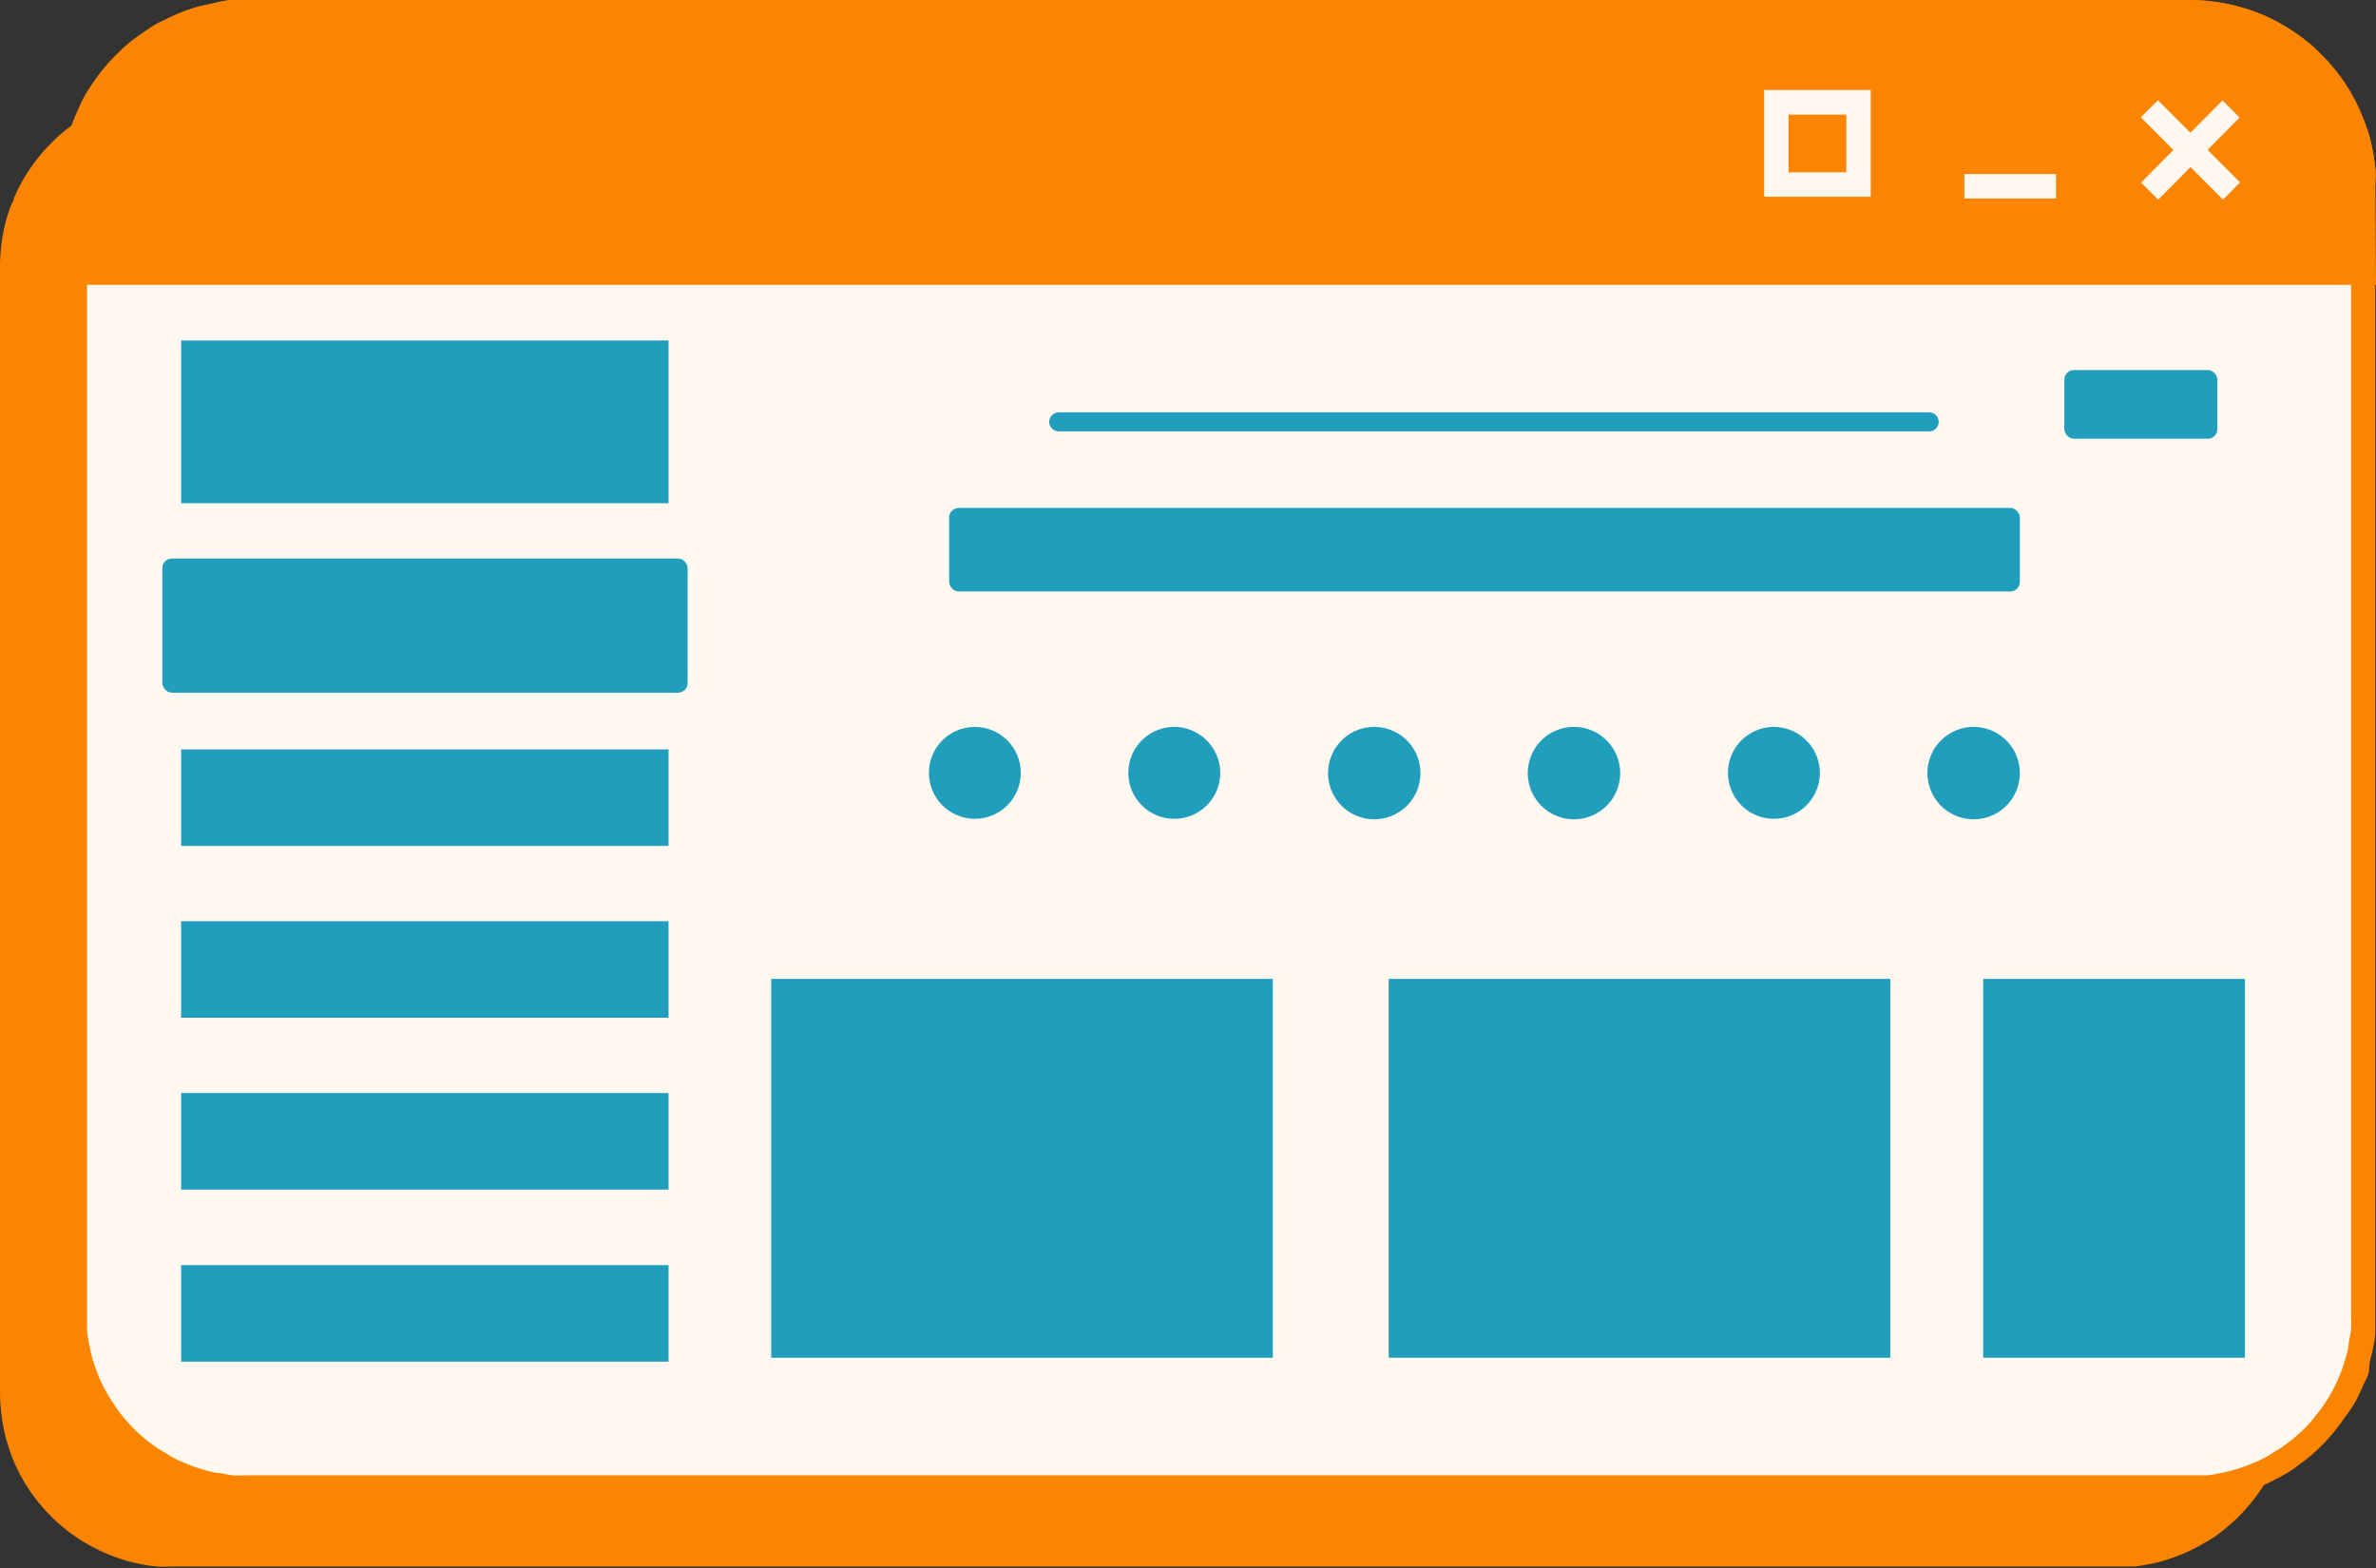 <svg xmlns="http://www.w3.org/2000/svg" xmlns:xlink="http://www.w3.org/1999/xlink" viewBox="0 0 97.2 64.16"><rect x="0" y="0" width="97.2" height="64.16" fill="#333333" stroke="none"/><defs><clipPath id="a" transform="translate(-0.08)"><rect y="3.68" width="93.92" height="60.47" style="fill:none"/></clipPath><clipPath id="b" transform="translate(-0.08)"><rect x="2.34" width="95.06" height="61.49" style="fill:none"/></clipPath><clipPath id="c" transform="translate(-0.08)"><rect x="2.34" width="95.06" height="11.86" style="fill:none"/></clipPath></defs><g style="clip-path:url(#a)"><path d="M86.63,3.76H7.2a7,7,0,0,0-3.39.87l-.3.17A6.87,6.87,0,0,0,2.17,5.86a5.57,5.57,0,0,0-.46.51A7,7,0,0,0,.64,8.13c0,.1-.09.21-.13.32s-.15.44-.21.67a7.53,7.53,0,0,0-.22,1.77V57a8.05,8.05,0,0,0,.14,1.39,5.63,5.63,0,0,0,.17.68c.07.22.14.44.23.66s.19.42.3.63.23.4.36.6.27.38.42.56.3.35.47.52a6,6,0,0,0,.52.47,5.75,5.75,0,0,0,.56.41,6,6,0,0,0,.6.36,6.09,6.09,0,0,0,.63.3,6.42,6.42,0,0,0,.66.24c.22.07.45.12.68.17s.45.08.69.1.46,0,.69,0H86.63c.24,0,.47,0,.7,0s.46-.06.69-.1.46-.1.68-.17.44-.15.66-.24.43-.19.63-.3.41-.23.6-.35.38-.27.56-.42.36-.31.52-.47.32-.34.47-.52.29-.37.42-.56.25-.4.36-.6.21-.42.3-.63.16-.44.23-.66a5.63,5.63,0,0,0,.17-.68A8.05,8.05,0,0,0,93.76,57V10.89a5.58,5.58,0,0,0,0-.7,5.46,5.46,0,0,0-.1-.69c-.05-.23-.1-.45-.17-.68s-.15-.44-.23-.66-.19-.42-.3-.63-.23-.4-.36-.6-.27-.38-.42-.56-.3-.35-.47-.52-.34-.32-.52-.47A5.75,5.75,0,0,0,90.59,5a6,6,0,0,0-.6-.36c-.2-.11-.42-.21-.63-.3s-.44-.17-.66-.24S88.25,4,88,3.9s-.46-.08-.69-.1S86.87,3.76,86.63,3.76Z" transform="translate(-0.08)" style="fill:#fb8500"/></g><path d="M10.59.5H89.31c.25,0,.49,0,.74,0s.48.06.72.11.48.11.71.18a5.13,5.13,0,0,1,.69.25,5.79,5.79,0,0,1,.67.31c.21.12.42.24.63.38s.4.28.59.43a6.39,6.39,0,0,1,.54.5,6.28,6.28,0,0,1,.49.54c.16.19.3.39.44.59a6.58,6.58,0,0,1,.38.63c.11.22.22.44.31.66s.18.46.25.69.13.47.18.72.08.48.1.72a6,6,0,0,1,0,.73V53.41a6,6,0,0,1,0,.73c0,.25-.06.49-.1.73s-.11.48-.18.71-.16.46-.25.69a6.67,6.67,0,0,1-.31.66,6.58,6.58,0,0,1-.38.63,6.46,6.46,0,0,1-.44.59c-.15.19-.32.37-.49.55s-.35.33-.54.49l-.59.44c-.21.13-.42.26-.63.37s-.44.22-.67.32a7,7,0,0,1-.69.24,4.35,4.35,0,0,1-.71.18,6,6,0,0,1-.72.11,6.12,6.12,0,0,1-.74,0H10.59a6.12,6.12,0,0,1-.74,0,6,6,0,0,1-.72-.11,4.35,4.35,0,0,1-.71-.18,7,7,0,0,1-.69-.24c-.23-.1-.45-.2-.67-.32s-.42-.24-.63-.37l-.59-.44c-.18-.16-.37-.32-.54-.49s-.34-.36-.49-.55A6.68,6.68,0,0,1,4,56.93a5,5,0,0,1-.32-.66c-.09-.23-.18-.46-.25-.69a5.65,5.65,0,0,1-.17-.71,5.84,5.84,0,0,1-.11-.73,6,6,0,0,1,0-.73V8a6,6,0,0,1,0-.73,6,6,0,0,1,.11-.72,5.8,5.8,0,0,1,.17-.72c.07-.23.16-.46.25-.69A6.65,6.65,0,0,1,4,4.45a6.5,6.5,0,0,1,.37-.63c.14-.2.28-.4.44-.59a6.28,6.28,0,0,1,.49-.54c.17-.18.36-.34.54-.5s.39-.3.59-.43.42-.26.63-.38a5.79,5.79,0,0,1,.67-.31A5.13,5.13,0,0,1,8.42.82c.23-.07.47-.13.71-.18s.48-.08.72-.11S10.34.5,10.59.5Z" transform="translate(-0.08)" style="fill:#fff8f0"/><g style="clip-path:url(#b)"><path d="M89.66,61.38H10.24l-.75,0c-.25,0-.5-.06-.74-.11s-.49-.11-.73-.18-.47-.16-.7-.26a6,6,0,0,1-.68-.32A6,6,0,0,1,6,60.1c-.21-.14-.4-.29-.6-.45a6.52,6.52,0,0,1-.55-.5,6.37,6.37,0,0,1-.5-.55q-.24-.3-.45-.6c-.14-.21-.27-.43-.39-.65s-.22-.44-.31-.67S3,56.21,2.94,56s-.13-.48-.18-.72-.08-.49-.11-.74,0-.5,0-.75V7.62c0-.24,0-.49,0-.74s.06-.5.11-.74.11-.49.18-.73.16-.47.26-.7.2-.46.31-.68.25-.43.39-.64a6.7,6.7,0,0,1,.45-.6,5.17,5.17,0,0,1,.5-.55,6.64,6.64,0,0,1,.55-.51c.2-.16.39-.3.6-.44S6.42,1,6.64.9s.45-.22.68-.32S7.78.4,8,.33,8.5.2,8.75.15A6,6,0,0,1,9.49,0a6.28,6.28,0,0,1,.75,0H89.66a8,8,0,0,1,1.49.15c.24.05.49.11.72.18s.48.16.71.25.45.2.67.32.44.25.65.39.4.28.6.44.37.33.55.51a6.52,6.52,0,0,1,.5.55,6.7,6.7,0,0,1,.45.6,6,6,0,0,1,.38.64,6,6,0,0,1,.32.68c.1.23.18.46.26.7s.13.48.18.73.08.49.11.74,0,.5,0,.74V53.76q0,.38,0,.75c0,.25-.06.49-.11.74S97,55.74,97,56s-.16.48-.26.71a5.86,5.86,0,0,1-.32.67A6.11,6.11,0,0,1,96,58q-.21.3-.45.6c-.16.19-.32.37-.5.55s-.36.34-.55.5l-.6.45a6.11,6.11,0,0,1-.65.38,5.86,5.86,0,0,1-.67.32c-.23.1-.47.18-.71.26s-.48.13-.72.18-.49.08-.74.11ZM10.24,1C10,1,9.8,1,9.59,1s-.43.05-.65.09l-.63.16L7.7,1.5l-.59.28a6.16,6.16,0,0,0-.55.33c-.18.13-.36.25-.53.39s-.33.29-.48.44-.3.31-.44.48-.26.34-.38.52-.23.37-.34.56-.19.39-.28.59-.15.4-.22.61-.11.42-.15.63a4.63,4.63,0,0,0-.1.65c0,.21,0,.43,0,.64V53.76c0,.22,0,.43,0,.65a4.49,4.49,0,0,0,.1.64,5.81,5.81,0,0,0,.15.63c.07.21.14.42.22.62s.18.39.28.58.22.38.34.56.25.36.38.52.29.33.44.49a6.42,6.42,0,0,0,.48.43,6.55,6.55,0,0,0,.53.39l.55.34a6.28,6.28,0,0,0,.59.27,5,5,0,0,0,.61.22,4.85,4.85,0,0,0,.63.16c.22,0,.43.08.65.1s.43,0,.65,0H89.66c.22,0,.44,0,.65,0s.43-.06.65-.1a4.85,4.85,0,0,0,.63-.16,5,5,0,0,0,.61-.22c.2-.08.39-.17.59-.27l.55-.34a6.55,6.55,0,0,0,.53-.39c.16-.13.32-.28.48-.43s.3-.32.43-.49a5,5,0,0,0,.39-.52c.12-.18.23-.36.34-.56a6.11,6.11,0,0,0,.27-.58,4.57,4.57,0,0,0,.22-.62,4.15,4.15,0,0,0,.16-.63c0-.21.08-.42.1-.64s0-.43,0-.65V7.62c0-.21,0-.43,0-.64s-.06-.44-.1-.65A4.85,4.85,0,0,0,96,5.7a4.44,4.44,0,0,0-.22-.61,6.28,6.28,0,0,0-.27-.59c-.11-.19-.22-.38-.34-.56a6.41,6.41,0,0,0-.39-.52,4.91,4.91,0,0,0-.43-.48c-.16-.16-.32-.3-.48-.44a6.55,6.55,0,0,0-.53-.39,6.16,6.16,0,0,0-.55-.33c-.2-.1-.39-.2-.59-.28s-.41-.16-.61-.22L91,1.12c-.22,0-.43-.07-.65-.09s-.43,0-.65,0Z" transform="translate(-0.08)" style="fill:#fb8500"/></g><path d="M96.79,11.15V7.62a5.32,5.32,0,0,0,0-.69,5.36,5.36,0,0,0-.1-.7,5.06,5.06,0,0,0-.17-.67,6.4,6.4,0,0,0-.23-.66c-.09-.22-.19-.43-.3-.64s-.23-.4-.36-.6-.27-.38-.42-.56-.3-.35-.47-.52-.34-.32-.52-.47-.36-.28-.56-.41a6,6,0,0,0-.6-.36,6.09,6.09,0,0,0-.63-.3Q92.06.9,91.73.8L91.05.63c-.23,0-.46-.08-.69-.1s-.46,0-.7,0H10.24c-.24,0-.47,0-.7,0s-.47.06-.69.1L8.17.8A6.42,6.42,0,0,0,7.51,1a6.09,6.09,0,0,0-.63.3,6,6,0,0,0-.6.36,5.84,5.84,0,0,0-.56.42,4.6,4.6,0,0,0-.52.47,5.68,5.68,0,0,0-.47.51,6,6,0,0,0-.42.57,6,6,0,0,0-.36.6,6.09,6.09,0,0,0-.3.63c-.08.21-.16.43-.23.66a5.48,5.48,0,0,0-.17.67,5.36,5.36,0,0,0-.1.7,5.32,5.32,0,0,0,0,.69v3.53Z" transform="translate(-0.08)" style="fill:#fb8500"/><g style="clip-path:url(#c)"><path d="M97.28,11.65H2.61v-4c0-.24,0-.49,0-.74s.06-.5.11-.74.11-.49.18-.73.16-.47.26-.7.2-.46.31-.68.25-.43.39-.64a6.7,6.7,0,0,1,.45-.6,5.17,5.17,0,0,1,.5-.55,6.64,6.64,0,0,1,.55-.51c.2-.16.39-.3.6-.44S6.42,1,6.64.9s.45-.22.68-.32S7.78.4,8,.33,8.5.2,8.75.15A6,6,0,0,1,9.49,0a6.28,6.28,0,0,1,.75,0H89.66a8,8,0,0,1,1.49.15c.24.05.49.11.72.18s.48.16.71.25.45.2.67.32.44.25.65.39.4.28.6.44.37.33.55.51a6.52,6.52,0,0,1,.5.55,6.7,6.7,0,0,1,.45.6,6,6,0,0,1,.38.64,6,6,0,0,1,.32.68c.1.23.18.46.26.7s.13.48.18.73.08.49.11.74,0,.5,0,.74Zm-93.67-1H96.29v-3c0-.21,0-.43,0-.64s-.06-.44-.1-.65A4.85,4.85,0,0,0,96,5.7a4.44,4.44,0,0,0-.22-.61,6.28,6.28,0,0,0-.27-.59c-.11-.19-.22-.38-.34-.56a6.41,6.41,0,0,0-.39-.52,4.91,4.91,0,0,0-.43-.48c-.16-.16-.32-.3-.48-.44a6.55,6.55,0,0,0-.53-.39,6.16,6.16,0,0,0-.55-.33c-.2-.1-.39-.2-.59-.28s-.41-.16-.61-.22L91,1.12c-.22,0-.43-.07-.65-.09s-.43,0-.65,0H10.24C10,1,9.8,1,9.59,1s-.43.05-.65.09l-.63.16L7.7,1.5l-.59.28a6.16,6.16,0,0,0-.55.33c-.18.13-.36.25-.53.39s-.33.29-.48.44-.3.31-.44.48-.26.34-.38.52-.23.37-.34.56-.19.39-.28.59-.15.4-.22.61-.11.42-.15.63a4.63,4.63,0,0,0-.1.65c0,.21,0,.43,0,.64Z" transform="translate(-0.08)" style="fill:#fb8500"/></g><path d="M76.61,8.05H72.25V3.68h4.36Zm-3.36-1h2.36V4.69H73.25Z" transform="translate(-0.08)" style="fill:#fff8f0"/><path d="M80.44,7.12h3.75v1H80.44Z" transform="translate(-0.08)" style="fill:#fff8f0"/><path d="M87.66,4.8l.7-.7,3.36,3.36-.7.71Z" transform="translate(-0.08)" style="fill:#fff8f0"/><path d="M87.67,7.47,91,4.11l.7.7L88.37,8.17Z" transform="translate(-0.08)" style="fill:#fff8f0"/><rect x="7.41" y="13.93" width="19.94" height="6.66" style="fill:#219ebc"/><rect x="6.64" y="22.85" width="21.49" height="5.49" rx="0.39" style="fill:#219ebc"/><rect x="7.41" y="30.66" width="19.94" height="3.95" style="fill:#219ebc"/><rect x="7.41" y="37.69" width="19.94" height="3.95" style="fill:#219ebc"/><rect x="7.41" y="44.72" width="19.94" height="3.95" style="fill:#219ebc"/><rect x="7.41" y="51.76" width="19.94" height="3.95" style="fill:#219ebc"/><rect x="38.83" y="20.78" width="43.8" height="3.42" rx="0.39" style="fill:#219ebc"/><path d="M43,17.26a.4.4,0,0,1,.39-.39H79a.39.39,0,1,1,0,.78H43.42A.4.4,0,0,1,43,17.26Z" transform="translate(-0.08)" style="fill:#219ebc"/><path d="M82.71,31.62a1.89,1.89,0,1,1-1.89-1.88A1.89,1.89,0,0,1,82.71,31.62Z" transform="translate(-0.08)" style="fill:#219ebc"/><path d="M74.53,31.62a1.88,1.88,0,1,1-1.88-1.88A1.89,1.89,0,0,1,74.53,31.62Z" transform="translate(-0.08)" style="fill:#219ebc"/><path d="M66.36,31.62a1.89,1.89,0,1,1-1.88-1.88A1.89,1.89,0,0,1,66.36,31.62Z" transform="translate(-0.08)" style="fill:#219ebc"/><path d="M58.19,31.62a1.89,1.89,0,1,1-1.89-1.88A1.89,1.89,0,0,1,58.19,31.62Z" transform="translate(-0.08)" style="fill:#219ebc"/><path d="M50,31.62a1.88,1.88,0,1,1-1.88-1.88A1.89,1.89,0,0,1,50,31.62Z" transform="translate(-0.08)" style="fill:#219ebc"/><circle cx="39.88" cy="31.62" r="1.88" style="fill:#219ebc"/><rect x="84.45" y="15.14" width="6.26" height="2.81" rx="0.39" style="fill:#219ebc"/><rect x="31.55" y="40.05" width="20.52" height="15.5" style="fill:#219ebc"/><rect x="56.81" y="40.05" width="20.52" height="15.5" style="fill:#219ebc"/><polygon points="91.83 55.55 81.13 55.55 81.13 40.05 91.84 40.05 91.84 55.55 91.83 55.55" style="fill:#219ebc"/></svg>